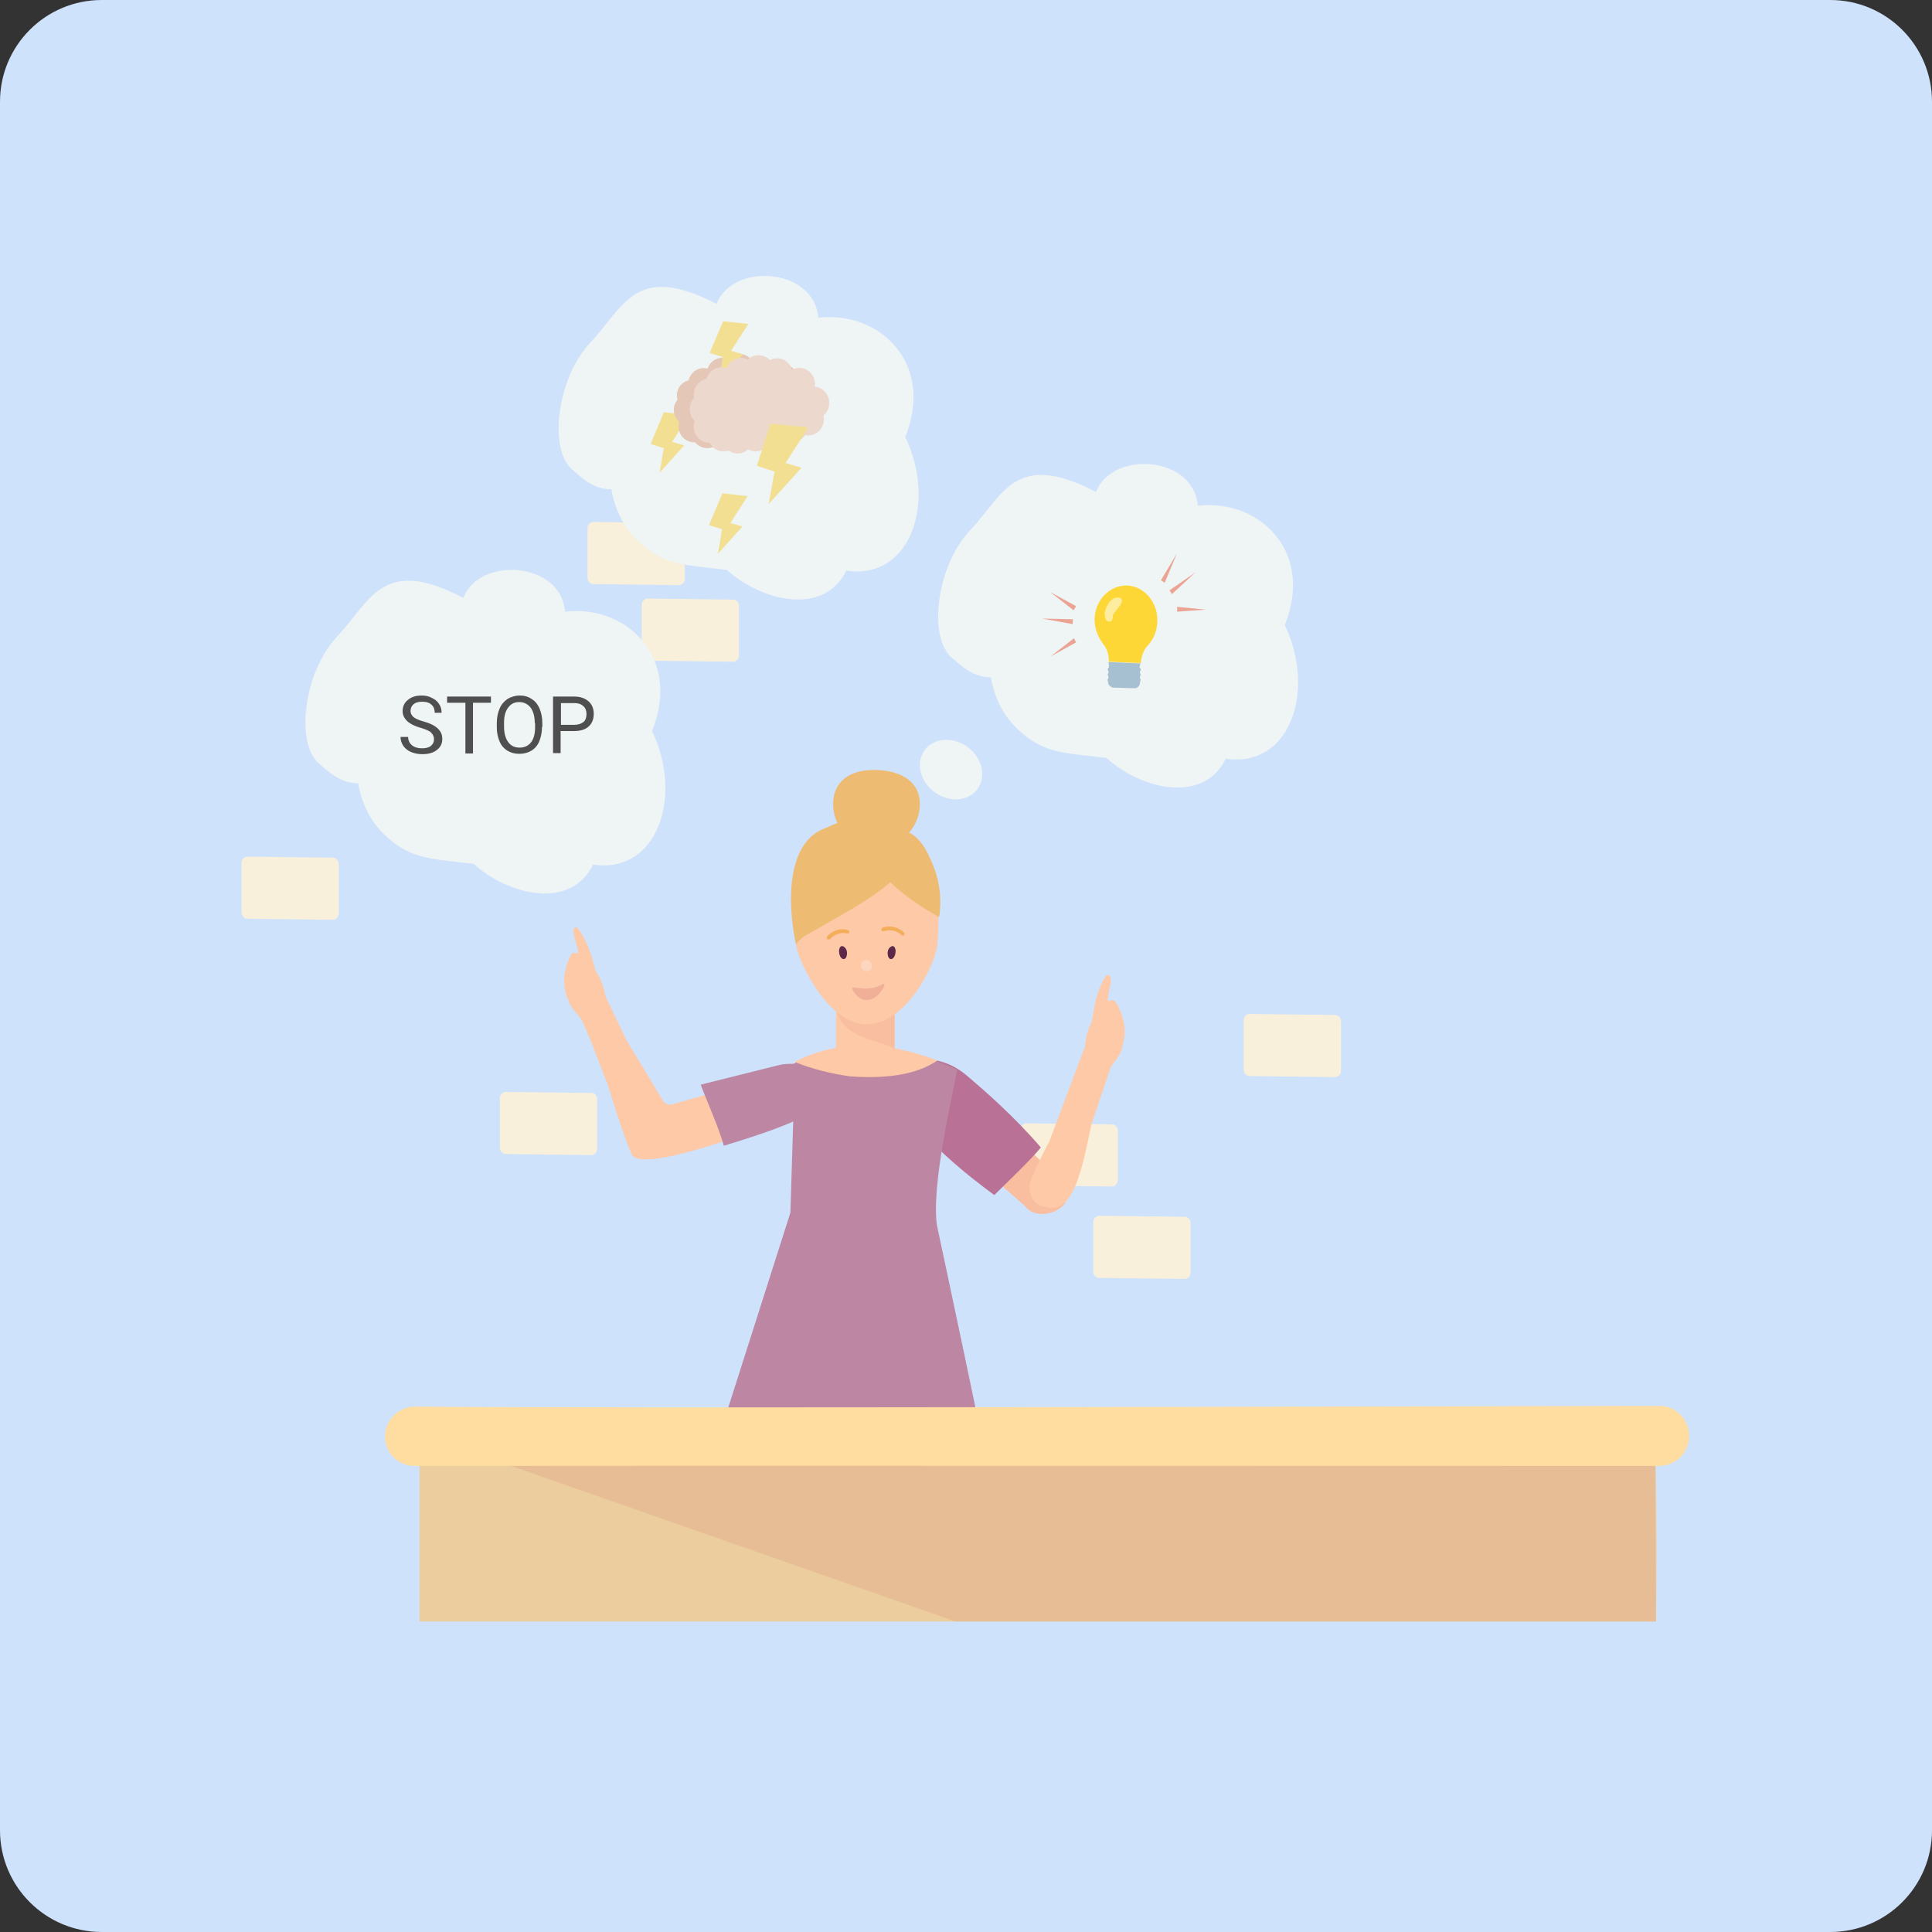 <?xml version="1.0" encoding="utf-8"?>
<!-- Generator: Adobe Illustrator 24.2.1, SVG Export Plug-In . SVG Version: 6.00 Build 0)  -->
<svg version="1.1" id="Layer_1" xmlns="http://www.w3.org/2000/svg" xmlns:xlink="http://www.w3.org/1999/xlink" x="0px" y="0px"
	 viewBox="0 0 56 56" style="enable-background:new 0 0 56 56;" xml:space="preserve">
<rect x="0" y="0" width="56" height="56" fill="#333333" stroke="none"/>
<style type="text/css">
	.st0{fill:#CFE2FC;}
	.st1{fill:#F9F0DC;}
	.st2{fill:#FEC9A7;}
	.st3{fill:#F9BEA0;}
	.st4{fill:#BA7196;}
	.st5{fill:#BD86A2;}
	.st6{fill:#F4AD58;}
	.st7{fill:#5C294B;}
	.st8{fill:#FDD6C0;}
	.st9{fill:#EFB097;}
	.st10{fill:#EDBB72;}
	.st11{fill:#ECCD9D;}
	.st12{fill:#E7BD96;}
	.st13{fill:#FFDDA1;}
	.st14{fill:#EFF4F4;}
	.st15{fill:#4F4F4F;}
	.st16{fill:#F2DF91;}
	.st17{fill:#E5C7B7;}
	.st18{fill:#EDD8CE;}
	.st19{fill:#A6C0D1;}
	.st20{fill:#FDD735;}
	.st21{fill:#FFED9F;}
	.st22{fill:#EBA493;}
</style>
<path class="st0" d="M53.05,56H2.95C1.32,56,0,54.68,0,53.05V2.95C0,1.32,1.32,0,2.95,0h50.1C54.68,0,56,1.32,56,2.95v50.1
	C56,54.68,54.68,56,53.05,56z"/>
<path class="st1" d="M38.7,31.22l-2.48-0.03c-0.09,0-0.17-0.08-0.17-0.18v-1.44c0-0.1,0.08-0.18,0.17-0.18l2.48,0.03
	c0.09,0,0.17,0.08,0.17,0.18v1.44C38.87,31.14,38.79,31.22,38.7,31.22z"/>
<path class="st1" d="M9.64,26.66l-2.48-0.03C7.08,26.63,7,26.55,7,26.45v-1.44c0-0.1,0.08-0.18,0.17-0.18l2.48,0.03
	c0.09,0,0.17,0.08,0.17,0.18v1.44C9.81,26.58,9.74,26.66,9.64,26.66z"/>
<path class="st1" d="M19.68,16.96l-2.48-0.03c-0.09,0-0.17-0.08-0.17-0.18v-1.44c0-0.1,0.08-0.18,0.17-0.18l2.48,0.03
	c0.09,0,0.17,0.08,0.17,0.18v1.44C19.84,16.88,19.77,16.96,19.68,16.96z"/>
<path class="st1" d="M17.14,24.98l-2.48-0.03c-0.09,0-0.17-0.08-0.17-0.18v-1.44c0-0.1,0.08-0.18,0.17-0.18l2.48,0.03
	c0.09,0,0.17,0.08,0.17,0.18v1.44C17.3,24.9,17.23,24.98,17.14,24.98z"/>
<path class="st1" d="M17.14,33.48l-2.48-0.03c-0.09,0-0.17-0.08-0.17-0.18v-1.44c0-0.1,0.08-0.18,0.17-0.18l2.48,0.03
	c0.09,0,0.17,0.08,0.17,0.18v1.44C17.3,33.4,17.23,33.48,17.14,33.48z"/>
<path class="st1" d="M21.25,19.18l-2.48-0.03c-0.09,0-0.17-0.08-0.17-0.18v-1.44c0-0.1,0.08-0.18,0.17-0.18l2.48,0.03
	c0.09,0,0.17,0.08,0.17,0.18V19C21.41,19.1,21.34,19.18,21.25,19.18z"/>
<path class="st1" d="M32.23,34.39l-2.48-0.03c-0.09,0-0.17-0.08-0.17-0.18v-1.44c0-0.1,0.08-0.18,0.17-0.18l2.48,0.03
	c0.09,0,0.17,0.08,0.17,0.18v1.44C32.4,34.31,32.32,34.39,32.23,34.39z"/>
<path class="st1" d="M34.34,37.07l-2.48-0.03c-0.09,0-0.17-0.08-0.17-0.18v-1.44c0-0.1,0.08-0.18,0.17-0.18l2.48,0.03
	c0.09,0,0.17,0.08,0.17,0.18v1.44C34.5,36.99,34.43,37.07,34.34,37.07z"/>
<path class="st2" d="M32.11,29c0.01-0.13,0.03-0.26,0.06-0.38c0.03-0.11,0.04-0.27,0-0.33c-0.01-0.01-0.02-0.02-0.04-0.03
	c-0.04-0.01-0.07,0.02-0.09,0.05c-0.24,0.39-0.32,0.83-0.39,1.27c0.12,0.08,0.31,0.06,0.41-0.03L32.11,29z"/>
<path class="st3" d="M27.25,32.8l1.43-0.57l2.12,2.02c0.2,0.19,0.2,0.52,0,0.71c-0.3,0.28-0.86,0.33-1.1-0.01L27.25,32.8z"/>
<path class="st4" d="M28.03,31.18c-0.6-0.51-1.28-0.55-1.54-0.37c-0.13,0.09-0.43,0.55-0.42,0.71c0.05,0.72,0.9,1.76,2.75,3.12
	c0.33-0.33,1.06-1.02,1.35-1.38C29.37,32.33,28.52,31.6,28.03,31.18z"/>
<path class="st5" d="M20.04,44.15c3.02,0.44,6.62,0.09,8.88-0.09c-0.18-1.17-1.76-8.53-1.76-8.53c-0.15-0.95,0.26-2.97,0.59-4.53
	c-1.88-0.82-3.57-0.97-5.22,0.11L23,32.24l-0.09,2.91L20.04,44.15z"/>
<path class="st2" d="M27.17,30.74c-1.46-0.57-2.91-0.6-4.14,0.04c0.49,0.2,1.09,0.35,1.62,0.42C25.79,31.28,26.61,31.12,27.17,30.74
	z"/>
<path class="st2" d="M16.99,29.82l0.64,1.66c0,0,0.42,1.4,0.68,1.98c0.26,0.59,3.96-0.78,4.49-1.13l-0.98-0.98l-2.37,0.67
	c-0.11,0.01-0.22-0.06-0.26-0.16l-1.07-1.77l-0.47-0.73c-0.03-0.07-0.05-0.14-0.09-0.2c-0.29-0.25-0.56-0.34-0.78-0.27
	c-0.05,0.02-0.1,0.04-0.14,0.07s-0.07,0.08-0.08,0.13c0,0.04,0.01,0.07,0.02,0.11C16.75,29.38,16.9,29.59,16.99,29.82z"/>
<path class="st5" d="M22.63,30.86l-2.28,0.57c-0.01,0-0.03,0.01-0.04,0.01c0.2,0.53,0.52,1.23,0.67,1.77
	c0.95-0.29,1.98-0.62,2.56-0.99c0.29-0.19,0.34-0.82,0.12-1.08C23.42,30.87,23.05,30.79,22.63,30.86z"/>
<rect x="24.23" y="28.62" class="st2" width="1.7" height="2.16"/>
<path class="st3" d="M24.23,29.07l1.7-0.09v1.44C25.67,30.15,24.23,30.15,24.23,29.07z"/>
<path class="st2" d="M27.17,27.37c-0.06,0.63-0.92,2.32-2.05,2.32c-1.13,0-2-1.85-2.05-2.32c-0.24-2.16,0.41-3.49,2.05-3.49
	S27.35,25.37,27.17,27.37z"/>
<path class="st6" d="M24.01,27.23c-0.01,0-0.02,0-0.03-0.01c-0.02-0.02-0.02-0.05-0.01-0.07c0.12-0.14,0.34-0.27,0.61-0.19
	c0.03,0.01,0.04,0.04,0.04,0.06c-0.01,0.03-0.04,0.04-0.06,0.04c-0.22-0.06-0.4,0.05-0.5,0.16C24.04,27.23,24.03,27.23,24.01,27.23z
	"/>
<path class="st7" d="M24.55,27.66c-0.01,0.08-0.04,0.14-0.1,0.14c-0.07,0-0.13-0.11-0.13-0.24c0.01-0.13,0.08-0.17,0.15-0.11
	C24.53,27.49,24.56,27.58,24.55,27.66z"/>
<path class="st8" d="M25.18,28.14c-0.08,0.01-0.14,0.02-0.2-0.07c-0.04-0.06-0.02-0.13,0.01-0.19c0.03-0.06,0.19-0.07,0.23-0.01
	C25.27,27.91,25.32,28.11,25.18,28.14z"/>
<path class="st6" d="M26.18,27.12c-0.01,0-0.03,0-0.04-0.01c-0.11-0.11-0.3-0.19-0.52-0.12c-0.03,0.01-0.06,0-0.07-0.03
	c-0.01-0.03,0-0.06,0.03-0.07c0.26-0.09,0.49,0.01,0.62,0.14c0.02,0.02,0.02,0.05,0,0.07C26.21,27.12,26.2,27.12,26.18,27.12z"/>
<path class="st7" d="M25.73,27.66c0.01,0.08,0.04,0.14,0.1,0.14c0.07,0,0.13-0.11,0.13-0.24c-0.01-0.13-0.08-0.17-0.15-0.11
	C25.75,27.49,25.72,27.58,25.73,27.66z"/>
<path class="st9" d="M25.18,28.98c-0.3,0.05-0.46-0.28-0.46-0.28c-0.03-0.02-0.02-0.08,0.01-0.08c0.05,0.01,0.11,0.01,0.16,0.02
	c0.1,0.01,0.19,0.02,0.28,0.01s0.19-0.02,0.28-0.06c0.05-0.02,0.1-0.04,0.15-0.07c0.03-0.02,0.05,0.04,0.02,0.07
	C25.63,28.59,25.48,28.93,25.18,28.98z"/>
<path class="st10" d="M23.96,23.99c0.9-0.46,1.72-0.17,2.28,0.11c0.27,0.13,0.37,0.47,0.22,0.73c-0.58,0.97-2.05,1.65-2.67,2.04
	c-0.3,0.18-0.5,0.22-0.72,0.5C22.82,26.18,22.78,24.38,23.96,23.99z"/>
<path class="st10" d="M27.22,26.58c0,0,0.16-0.75-0.2-1.56c-0.49-1.22-1.16-1.17-1.96-0.36C25.53,25.42,26.25,26.05,27.22,26.58z"/>
<path class="st10" d="M26.66,23.38c-0.04,0.69-0.64,1.23-1.33,1.19c-0.69-0.04-1.22-0.64-1.18-1.33c0.04-0.69,0.62-0.96,1.31-0.92
	C26.16,22.36,26.7,22.68,26.66,23.38z"/>
<path class="st2" d="M30.3,34.98c0.8,0.26,1.06-1.06,1.33-2.37l0.57-1.69c0.12-0.17,0.27-0.33,0.32-0.53l0.03-0.13
	c0.11-0.42,0.03-0.76-0.17-1.15c-0.02-0.04-0.04-0.08-0.08-0.1c-0.09-0.05-0.2,0.01-0.27,0.08c-0.34,0.32-0.55,0.77-0.58,1.24
	l-1.04,2.77c0,0-0.31,0.55-0.54,1.14C29.85,34.25,29.72,34.89,30.3,34.98z"/>
<path class="st11" d="M47.97,41.64c-1.06,0.88-35.81-0.08-35.81-0.08V47H48C48.04,43.53,47.97,41.64,47.97,41.64z"/>
<path class="st12" d="M12.16,41.56L27.7,47H48c0-0.12,0-0.25,0-0.37c-0.01-2.71-0.03-5-0.03-5L12.16,41.56z"/>
<path class="st13" d="M11.16,41.64c0,0.47,0.38,0.85,0.85,0.85c4.97-0.01,31,0,36.09,0c0.48,0,0.86-0.39,0.86-0.87
	c0-0.48-0.39-0.87-0.86-0.87c-5.07,0.01-30.95,0.08-36.08,0.02C11.55,40.78,11.16,41.16,11.16,41.64z"/>
<path class="st2" d="M16.76,27.62c-0.02-0.13-0.05-0.25-0.09-0.38c-0.04-0.11-0.07-0.26-0.03-0.33c0.01-0.01,0.02-0.03,0.03-0.03
	c0.04-0.02,0.07,0.01,0.09,0.04c0.27,0.37,0.4,0.8,0.5,1.23c-0.11,0.09-0.3,0.08-0.41,0.01L16.76,27.62z"/>
<path class="st2" d="M19.09,33.41c-0.78,0.33-1.15-0.96-1.53-2.25l-0.71-1.63c-0.13-0.16-0.3-0.3-0.36-0.5l-0.05-0.12
	c-0.15-0.41-0.1-0.75,0.07-1.16c0.02-0.04,0.04-0.08,0.07-0.11c0.08-0.06,0.2,0,0.28,0.06c0.37,0.28,0.62,0.72,0.69,1.18l1.28,2.67
	c0,0,0.36,0.52,0.64,1.09C19.47,32.65,19.66,33.27,19.09,33.41z"/>
<path class="st14" d="M31.77,14.26c0.46-1.21,2.83-1.06,2.95,0.4c1.73-0.21,3.39,1.28,2.52,3.46c0.91,1.89,0.16,4.15-1.71,3.87
	c-0.64,1.32-2.44,0.9-3.46-0.02c-1.31-0.16-1.83-0.13-2.59-0.85c-0.39-0.37-0.66-0.9-0.76-1.49c-0.49,0.01-0.83-0.3-1.18-0.61
	S27.53,19,27.53,19c-0.61-0.61-0.38-2.6,0.59-3.63S29.42,13.04,31.77,14.26z"/>
<path class="st14" d="M20.77,8.81c0.46-1.21,2.83-1.06,2.95,0.4c1.73-0.21,3.39,1.28,2.52,3.46c0.91,1.89,0.16,4.15-1.71,3.87
	c-0.64,1.32-2.44,0.9-3.46-0.02c-1.31-0.16-1.83-0.13-2.59-0.85c-0.39-0.37-0.66-0.9-0.76-1.49c-0.49,0.01-0.83-0.3-1.18-0.61
	s-0.01-0.01-0.01-0.02c-0.61-0.61-0.38-2.6,0.59-3.63S18.42,7.59,20.77,8.81z"/>
<path class="st14" d="M13.43,17.33c0.46-1.21,2.83-1.06,2.95,0.4c1.73-0.21,3.39,1.28,2.52,3.46c0.91,1.89,0.16,4.15-1.71,3.87
	c-0.64,1.32-2.44,0.9-3.46-0.02c-1.31-0.16-1.83-0.13-2.59-0.85c-0.39-0.37-0.66-0.9-0.76-1.49c-0.49,0.01-0.83-0.3-1.18-0.61
	c-0.35-0.32-0.01-0.01-0.01-0.02c-0.61-0.61-0.38-2.6,0.59-3.63C10.75,17.41,11.08,16.1,13.43,17.33z"/>
<ellipse transform="matrix(0.597 -0.803 0.803 0.597 -6.795 31.111)" class="st14" cx="27.55" cy="22.31" rx="0.81" ry="0.95"/>
<path class="st15" d="M12.21,21.1c-0.19-0.05-0.32-0.12-0.41-0.2c-0.08-0.08-0.13-0.17-0.13-0.29c0-0.13,0.05-0.24,0.15-0.32
	c0.1-0.09,0.24-0.13,0.4-0.13c0.11,0,0.21,0.02,0.3,0.07c0.09,0.04,0.16,0.1,0.21,0.18c0.05,0.08,0.07,0.16,0.07,0.25H12.6
	c0-0.1-0.03-0.18-0.09-0.23c-0.06-0.06-0.15-0.09-0.27-0.09c-0.11,0-0.19,0.02-0.25,0.07c-0.06,0.05-0.09,0.11-0.09,0.2
	c0,0.07,0.03,0.12,0.08,0.17c0.06,0.05,0.15,0.09,0.29,0.13c0.14,0.04,0.24,0.08,0.32,0.13c0.08,0.05,0.13,0.1,0.17,0.16
	c0.04,0.06,0.06,0.13,0.06,0.22c0,0.13-0.05,0.24-0.16,0.32c-0.1,0.08-0.24,0.12-0.42,0.12c-0.11,0-0.22-0.02-0.32-0.06
	c-0.1-0.04-0.17-0.1-0.23-0.18c-0.05-0.08-0.08-0.16-0.08-0.26h0.22c0,0.1,0.04,0.18,0.11,0.24c0.07,0.06,0.17,0.09,0.29,0.09
	c0.11,0,0.2-0.02,0.26-0.07c0.06-0.05,0.09-0.11,0.09-0.19c0-0.08-0.03-0.14-0.08-0.19C12.46,21.19,12.36,21.15,12.21,21.1z"/>
<polygon class="st15" points="14.23,20.37 13.71,20.37 13.71,21.84 13.49,21.84 13.49,20.37 12.96,20.37 12.96,20.19 14.23,20.19 
	"/>
<path class="st15" d="M15.5,20.96c0-0.19-0.04-0.34-0.12-0.45c-0.08-0.1-0.19-0.16-0.33-0.16c-0.14,0-0.24,0.05-0.32,0.16
	c-0.08,0.1-0.12,0.25-0.12,0.43v0.12c0,0.19,0.04,0.34,0.12,0.45c0.08,0.11,0.19,0.16,0.33,0.16c0.14,0,0.25-0.05,0.33-0.15
	c0.08-0.1,0.12-0.25,0.12-0.44V20.96z M15.71,21.07c0,0.16-0.03,0.3-0.08,0.42c-0.05,0.12-0.13,0.21-0.23,0.27
	c-0.1,0.06-0.22,0.09-0.35,0.09c-0.13,0-0.24-0.03-0.34-0.09c-0.1-0.06-0.18-0.15-0.23-0.27c-0.05-0.12-0.08-0.25-0.08-0.41v-0.12
	c0-0.16,0.03-0.3,0.08-0.42c0.05-0.12,0.13-0.21,0.23-0.28c0.1-0.06,0.22-0.1,0.35-0.1c0.13,0,0.25,0.03,0.35,0.1
	c0.1,0.06,0.18,0.16,0.23,0.28c0.05,0.12,0.08,0.26,0.08,0.42V21.07z"/>
<path class="st15" d="M16.25,21.01h0.39c0.12,0,0.2-0.03,0.27-0.08C16.97,20.88,17,20.8,17,20.7c0-0.1-0.03-0.18-0.09-0.23
	c-0.06-0.06-0.15-0.09-0.25-0.09h-0.4V21.01z M16.25,21.19v0.64h-0.22v-1.64h0.61c0.18,0,0.32,0.05,0.42,0.14
	c0.1,0.09,0.15,0.21,0.15,0.36c0,0.16-0.05,0.28-0.15,0.37c-0.1,0.09-0.24,0.13-0.43,0.13H16.25z"/>
<polygon class="st16" points="19.97,12.03 19.48,12.81 19.83,12.91 19.12,13.7 19.24,12.99 18.86,12.87 19.24,11.95 "/>
<circle class="st17" cx="19.98" cy="11.88" r="0.45"/>
<circle class="st17" cx="20.07" cy="11.46" r="0.45"/>
<circle class="st17" cx="20.4" cy="11.12" r="0.45"/>
<circle class="st17" cx="20.94" cy="10.82" r="0.45"/>
<circle class="st17" cx="21.43" cy="10.71" r="0.45"/>
<circle class="st17" cx="22" cy="10.76" r="0.45"/>
<circle class="st17" cx="22.66" cy="10.99" r="0.45"/>
<circle class="st17" cx="23.11" cy="11.49" r="0.45"/>
<circle class="st17" cx="22.98" cy="11.96" r="0.45"/>
<circle class="st17" cx="22.53" cy="12.19" r="0.45"/>
<circle class="st17" cx="21.98" cy="12.35" r="0.45"/>
<circle class="st17" cx="21.49" cy="12.52" r="0.45"/>
<circle class="st17" cx="20.97" cy="12.62" r="0.45"/>
<circle class="st17" cx="20.5" cy="12.54" r="0.45"/>
<circle class="st17" cx="20.12" cy="12.37" r="0.45"/>
<circle class="st17" cx="21.91" cy="11.21" r="0.45"/>
<circle class="st17" cx="22.03" cy="11.21" r="0.45"/>
<circle class="st17" cx="22.51" cy="11.73" r="0.45"/>
<circle class="st17" cx="21.78" cy="11.82" r="0.45"/>
<circle class="st17" cx="21.08" cy="11.96" r="0.45"/>
<circle class="st17" cx="20.59" cy="11.88" r="0.45"/>
<circle class="st17" cx="21.13" cy="11.44" r="0.45"/>
<polygon class="st16" points="21.67,14.38 21.17,15.16 21.52,15.26 20.81,16.05 20.93,15.34 20.55,15.22 20.94,14.3 "/>
<polygon class="st16" points="21.69,9.39 21.19,10.17 21.54,10.27 20.83,11.06 20.95,10.35 20.57,10.23 20.96,9.31 "/>
<ellipse transform="matrix(7.236694e-03 -1 1 7.236694e-03 8.438 32.216)" class="st18" cx="20.44" cy="11.86" rx="0.47" ry="0.45"/>
<path class="st18" d="M21.02,11.44c0-0.26-0.2-0.47-0.45-0.47c-0.25,0-0.46,0.21-0.46,0.46c0,0.26,0.2,0.47,0.45,0.47
	C20.81,11.9,21.02,11.7,21.02,11.44z"/>
<ellipse transform="matrix(7.195978e-03 -1 1 7.195978e-03 9.648 31.948)" class="st18" cx="20.91" cy="11.11" rx="0.47" ry="0.45"/>
<ellipse transform="matrix(7.312759e-03 -1 1 7.312759e-03 10.47 32.244)" class="st18" cx="21.48" cy="10.85" rx="0.47" ry="0.45"/>
<ellipse transform="matrix(7.272023e-03 -1 1 7.272023e-03 11.046 32.659)" class="st18" cx="21.97" cy="10.77" rx="0.47" ry="0.45"/>
<ellipse transform="matrix(7.195978e-03 -1 1 7.195978e-03 11.516 33.308)" class="st18" cx="22.53" cy="10.85" rx="0.47" ry="0.45"/>
<ellipse transform="matrix(7.190574e-03 -1 1 7.190574e-03 11.876 34.223)" class="st18" cx="23.17" cy="11.13" rx="0.47" ry="0.45"/>
<ellipse transform="matrix(7.196277e-03 -1 1 7.196277e-03 11.737 35.175)" class="st18" cx="23.58" cy="11.68" rx="0.47" ry="0.45"/>
<ellipse transform="matrix(7.312759e-03 -1 1 7.312759e-03 11.109 35.492)" class="st18" cx="23.43" cy="12.15" rx="0.47" ry="0.45"/>
<ellipse transform="matrix(7.196277e-03 -1 1 7.196277e-03 10.45 35.228)" class="st18" cx="22.97" cy="12.35" rx="0.47" ry="0.45"/>
<ellipse transform="matrix(7.272023e-03 -1 1 7.272023e-03 9.761 34.795)" class="st18" cx="22.41" cy="12.48" rx="0.47" ry="0.45"/>
<ellipse transform="matrix(7.312759e-03 -1 1 7.312759e-03 9.135 34.431)" class="st18" cx="21.91" cy="12.61" rx="0.47" ry="0.45"/>
<ellipse transform="matrix(7.196277e-03 -1 1 7.196277e-03 8.547 33.964)" class="st18" cx="21.38" cy="12.68" rx="0.47" ry="0.45"/>
<ellipse transform="matrix(7.196277e-03 -1 1 7.196277e-03 8.212 33.494)" class="st18" cx="20.97" cy="12.61" rx="0.47" ry="0.45"/>
<ellipse transform="matrix(7.195978e-03 -1 1 7.195978e-03 8.042 32.836)" class="st18" cx="20.56" cy="12.37" rx="0.47" ry="0.45"/>
<ellipse transform="matrix(7.190574e-03 -1 1 7.190574e-03 10.938 33.642)" class="st18" cx="22.41" cy="11.31" rx="0.47" ry="0.45"/>
<ellipse transform="matrix(7.190574e-03 -1 1 7.190574e-03 11.054 33.76)" class="st18" cx="22.53" cy="11.31" rx="0.47" ry="0.45"/>
<ellipse transform="matrix(7.195978e-03 -1 1 7.195978e-03 10.931 34.762)" class="st18" cx="22.97" cy="11.88" rx="0.47" ry="0.45"/>
<ellipse transform="matrix(7.272023e-03 -1 1 7.272023e-03 10.158 34.076)" class="st18" cx="22.24" cy="11.92" rx="0.47" ry="0.45"/>
<ellipse transform="matrix(7.312759e-03 -1 1 7.312759e-03 9.355 33.461)" class="st18" cx="21.53" cy="12.02" rx="0.47" ry="0.45"/>
<path class="st18" d="M21.51,11.9c0-0.26-0.2-0.47-0.45-0.47c-0.25,0-0.46,0.21-0.46,0.46c0,0.26,0.2,0.47,0.45,0.47
	C21.3,12.36,21.51,12.16,21.51,11.9z"/>
<ellipse transform="matrix(7.236990e-03 -1 1 7.236990e-03 9.971 33.03)" class="st18" cx="21.62" cy="11.49" rx="0.47" ry="0.45"/>
<polygon class="st16" points="23.43,12.39 22.77,13.42 23.23,13.56 22.28,14.61 22.45,13.67 21.94,13.5 22.33,12.28 "/>
<path class="st19" d="M32.12,19.78c0-0.05-0.04-0.07,0-0.11c0.04-0.05-0.04-0.11,0-0.15c0.04-0.05-0.04-0.1,0-0.15
	c0.05-0.05,0.01-0.09,0.01-0.18l0.46,0.02l0.46,0.02c0,0.1-0.05,0.09,0,0.14c0.05,0.05-0.04,0.1,0,0.15c0.04,0.05-0.04,0.11,0,0.15
	c0.03,0.03-0.01,0.08-0.01,0.13c0,0.05-0.04,0.13-0.13,0.15l-0.33-0.01l-0.33-0.01C32.15,19.89,32.12,19.83,32.12,19.78z"/>
<path class="st20" d="M32.01,17.25c0.18-0.19,0.42-0.28,0.65-0.28c0.17,0.01,0.33,0.06,0.48,0.17c0.05,0.04,0.11,0.09,0.16,0.15
	c0.34,0.4,0.33,1.04-0.04,1.43c-0.12,0.12-0.19,0.34-0.19,0.5L32.6,19.2l-0.46-0.02c0.01-0.16-0.05-0.38-0.16-0.51
	c-0.06-0.08-0.11-0.16-0.15-0.25C31.65,18.04,31.71,17.56,32.01,17.25z"/>
<path class="st21" d="M32.02,17.79c0,0.07,0.01,0.14,0.05,0.19c0.04,0.05,0.13,0.05,0.16,0c0.03-0.04,0.02-0.1,0.03-0.15
	c0.03-0.1,0.45-0.46,0.16-0.51C32.21,17.29,32.03,17.59,32.02,17.79z"/>
<polygon class="st22" points="33.76,16.89 34.11,16.05 33.65,16.82 "/>
<polygon class="st22" points="34.12,17.73 34.95,17.67 34.12,17.59 "/>
<polygon class="st22" points="33.97,17.22 34.65,16.59 33.9,17.11 "/>
<polygon class="st22" points="31.19,17.57 30.44,17.16 31.12,17.69 "/>
<polygon class="st22" points="31.13,18.5 30.45,19.03 31.19,18.62 "/>
<polygon class="st22" points="31.1,17.95 30.21,17.93 31.09,18.09 "/>
</svg>
